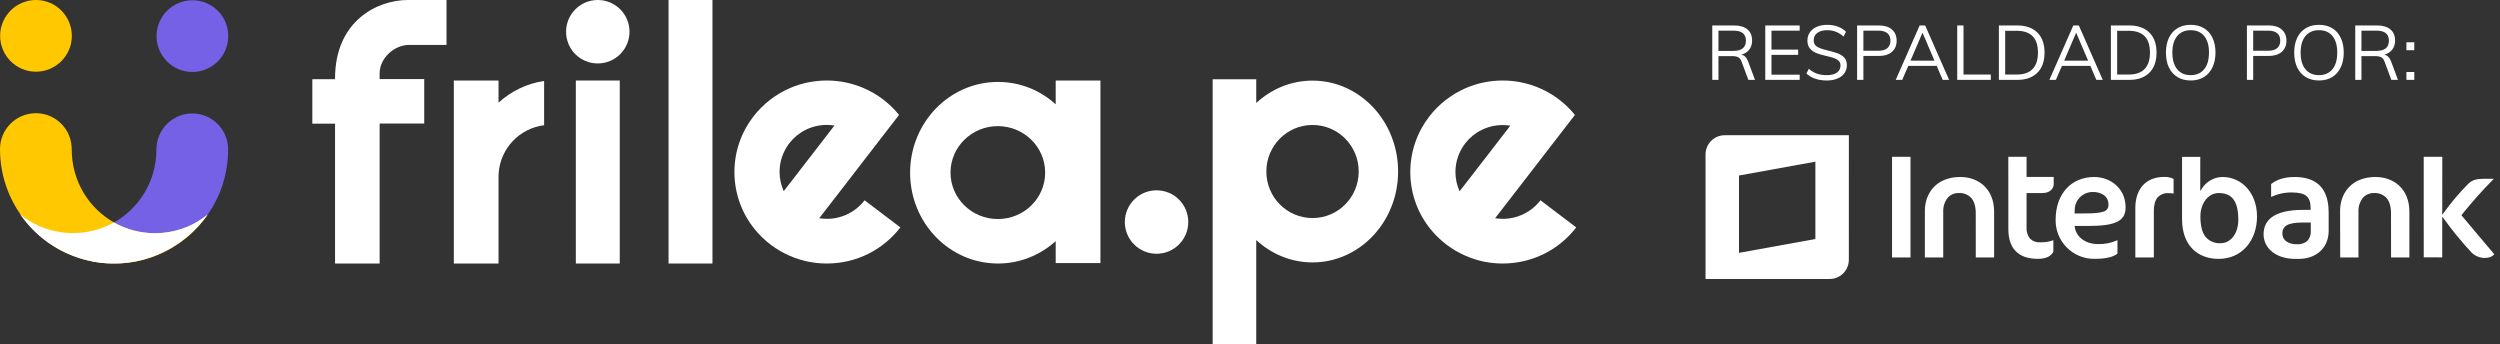 <svg width="327" height="45" viewBox="0 0 327 45" fill="none" xmlns="http://www.w3.org/2000/svg">
<rect x="0" y="0" width="327" height="45" fill="#333333" stroke="none"/>
<path d="M302.246 30.223C302.264 30.457 302.233 30.692 302.156 30.913C302.08 31.134 301.958 31.337 301.8 31.51C301.428 31.825 300.948 31.981 300.463 31.947H300.459C299.965 31.974 299.474 31.846 299.056 31.579C298.89 31.462 298.756 31.305 298.665 31.123C298.574 30.941 298.529 30.74 298.535 30.536C298.52 30.319 298.567 30.102 298.671 29.912C298.775 29.721 298.931 29.564 299.121 29.459C299.543 29.221 300.198 29.108 301.204 29.104H302.25V30.223H302.246ZM300.154 23.15C298.692 23.15 297.732 23.542 297.063 24.072V25.766C297.906 25.364 298.83 25.162 299.763 25.174C300.552 25.174 301.238 25.284 301.643 25.607C302.047 25.931 302.233 26.454 302.229 27.208V27.452H301.204C297.351 27.466 296.082 28.836 296.075 30.636C296.075 32.491 297.722 33.857 300.185 33.861H300.713C303.008 33.854 304.583 32.371 304.589 30.209V27.793C304.589 24.11 302.463 23.167 300.154 23.15ZM290.463 31.81H290.459C290.093 31.834 289.726 31.773 289.386 31.633C289.047 31.493 288.744 31.276 288.5 31.001C288.034 30.422 287.811 29.517 287.811 28.296C287.814 26.623 288.816 25.25 290.199 25.25C290.998 25.25 291.66 25.47 292.102 26.038C292.548 26.599 292.771 27.476 292.771 28.764C292.768 30.491 291.825 31.81 290.463 31.81ZM290.693 23.15C290.147 23.158 289.613 23.304 289.14 23.576C288.666 23.847 288.269 24.235 287.986 24.702L287.79 24.988L287.797 20.514H285.413V28.674C285.413 32.143 287.492 33.861 290.195 33.861C293.272 33.861 295.214 31.427 295.217 28.32C295.217 25.27 293.255 23.15 290.693 23.15ZM310.723 23.15C307.498 23.153 306.092 25.366 306.085 27.538L306.099 33.678H308.486V27.714C308.454 27.064 308.65 26.422 309.042 25.903C309.222 25.692 309.447 25.523 309.701 25.41C309.954 25.297 310.23 25.242 310.507 25.25C310.812 25.23 311.119 25.277 311.404 25.389C311.689 25.501 311.946 25.674 312.157 25.897C312.545 26.34 312.744 27.008 312.744 27.907L312.751 33.678H315.148V27.676C315.142 24.75 313.155 23.153 310.723 23.15ZM265.077 20.51H262.686L262.693 30.013C262.707 32.426 263.918 33.847 266.528 33.857C267.64 33.857 268.305 33.496 268.58 32.914V31.417C268.024 31.624 267.433 31.718 266.84 31.693C266.603 31.71 266.364 31.677 266.139 31.597C265.915 31.516 265.71 31.389 265.537 31.224C265.193 30.794 265.027 30.246 265.074 29.696V25.25H267.17C268.192 25.25 268.621 24.592 268.624 24.11V23.147H265.074V20.51H265.077ZM256.412 23.15C253.187 23.153 251.781 25.366 251.774 27.538V33.678H254.175V27.714C254.142 27.064 254.339 26.422 254.731 25.903C254.911 25.692 255.136 25.523 255.389 25.41C255.643 25.297 255.918 25.242 256.196 25.25C256.501 25.23 256.807 25.277 257.092 25.389C257.377 25.501 257.635 25.674 257.846 25.897C258.233 26.344 258.429 27.008 258.429 27.907L258.432 33.678H260.83V27.676C260.827 24.75 258.841 23.153 256.412 23.15ZM247.479 33.678H249.894V20.51H247.479V33.678ZM279.303 27.142V33.678H281.722V27.611C281.722 26.798 281.883 26.213 282.216 25.821C282.398 25.627 282.621 25.477 282.869 25.38C283.116 25.284 283.382 25.244 283.646 25.263C283.867 25.262 284.087 25.281 284.305 25.318V23.394C283.922 23.215 283.503 23.129 283.08 23.143C280.37 23.147 279.314 25.074 279.303 27.142ZM275.125 27.683C274.648 27.852 273.88 27.917 272.635 27.917H271.348L271.355 27.803L271.372 27.452C271.377 26.836 271.622 26.246 272.055 25.809C272.487 25.371 273.074 25.121 273.688 25.112C274.224 25.085 274.756 25.231 275.204 25.528C275.396 25.677 275.549 25.869 275.651 26.09C275.752 26.31 275.799 26.552 275.787 26.795C275.799 26.997 275.739 27.198 275.618 27.36C275.497 27.523 275.322 27.637 275.125 27.683ZM273.924 23.15C270.974 23.153 268.882 25.284 268.875 28.746C268.865 29.418 268.989 30.085 269.24 30.707C269.491 31.33 269.863 31.896 270.335 32.372C270.808 32.849 271.37 33.225 271.989 33.48C272.608 33.735 273.272 33.864 273.942 33.857C275.465 33.857 276.415 33.62 276.964 33.169V31.417C276.168 31.776 275.301 31.95 274.429 31.927C272.851 31.93 271.578 31.063 271.372 29.676L271.355 29.552H273.197C274.93 29.552 276.154 29.393 276.923 29.011C277.691 28.629 278.024 28.048 278.027 27.108C278.031 24.664 276.062 23.15 273.924 23.15Z" fill="white"/>
<path d="M322.006 28.213L321.951 28.144L322.006 28.079C323.318 26.442 324.715 24.876 326.191 23.387H324.864C324.027 23.391 323.45 23.48 322.846 24.038C321.678 25.219 320.605 26.491 319.636 27.841L319.443 28.096L319.454 20.51H317.022L317.025 33.658L319.443 33.665V28.33L319.639 28.588C320.763 30.153 321.986 31.644 323.299 33.052C323.743 33.478 324.329 33.723 324.943 33.74C325.608 33.737 325.985 33.572 326.25 33.252C325.581 32.453 322.822 29.215 322.006 28.213Z" fill="white"/>
<path d="M237.452 31.262L227.459 33.073V22.957L237.452 21.147V31.262ZM225.586 17.688C225.256 17.689 224.93 17.755 224.626 17.882C224.322 18.009 224.046 18.195 223.814 18.429C223.582 18.664 223.398 18.942 223.273 19.247C223.148 19.553 223.084 19.88 223.085 20.211V36.49H239.325C239.654 36.49 239.981 36.424 240.285 36.297C240.589 36.17 240.865 35.984 241.098 35.749C241.33 35.515 241.514 35.237 241.64 34.931C241.765 34.626 241.83 34.298 241.829 33.968L241.832 17.688H225.586Z" fill="white"/>
<path d="M229.555 10.447H228.685L227.805 8.078C227.698 7.784 227.548 7.588 227.355 7.488C227.168 7.388 226.902 7.338 226.555 7.338H224.775V10.447H223.965V3.328H226.795C227.562 3.328 228.148 3.498 228.555 3.838C228.968 4.178 229.175 4.668 229.175 5.308C229.175 5.774 229.052 6.168 228.805 6.488C228.565 6.801 228.215 7.024 227.755 7.158C227.962 7.191 228.138 7.281 228.285 7.428C228.432 7.568 228.555 7.771 228.655 8.038L229.555 10.447ZM226.725 6.658C227.818 6.658 228.365 6.211 228.365 5.318C228.365 4.878 228.232 4.551 227.965 4.338C227.698 4.118 227.285 4.008 226.725 4.008H224.775V6.658H226.725ZM230.898 3.328H235.398V4.008H231.708V6.488H235.198V7.178H231.708V9.768H235.398V10.447H230.898V3.328ZM238.94 10.527C237.826 10.527 236.94 10.227 236.28 9.628L236.59 8.998C236.943 9.298 237.303 9.511 237.67 9.638C238.036 9.764 238.463 9.828 238.95 9.828C239.523 9.828 239.963 9.718 240.27 9.498C240.583 9.271 240.74 8.954 240.74 8.548C240.74 8.308 240.663 8.114 240.51 7.968C240.363 7.814 240.166 7.694 239.92 7.608C239.68 7.521 239.356 7.431 238.95 7.338C238.403 7.218 237.953 7.088 237.6 6.948C237.246 6.808 236.96 6.608 236.74 6.348C236.52 6.081 236.41 5.734 236.41 5.308C236.41 4.901 236.516 4.544 236.73 4.238C236.943 3.924 237.243 3.681 237.63 3.508C238.023 3.334 238.48 3.248 239 3.248C239.493 3.248 239.953 3.324 240.38 3.478C240.806 3.631 241.166 3.854 241.46 4.148L241.14 4.778C240.806 4.491 240.466 4.281 240.12 4.148C239.78 4.014 239.406 3.948 239 3.948C238.446 3.948 238.013 4.068 237.7 4.308C237.386 4.541 237.23 4.864 237.23 5.278C237.23 5.638 237.366 5.908 237.64 6.088C237.913 6.268 238.333 6.424 238.9 6.558C239.513 6.704 239.993 6.841 240.34 6.968C240.693 7.088 240.986 7.274 241.22 7.528C241.453 7.774 241.57 8.104 241.57 8.518C241.57 8.918 241.463 9.271 241.25 9.578C241.036 9.878 240.73 10.111 240.33 10.277C239.936 10.444 239.473 10.527 238.94 10.527ZM242.91 3.328H245.75C246.484 3.328 247.054 3.504 247.46 3.858C247.874 4.211 248.08 4.698 248.08 5.318C248.08 5.938 247.874 6.428 247.46 6.788C247.047 7.141 246.477 7.318 245.75 7.318H243.73V10.447H242.91V3.328ZM245.68 6.638C246.207 6.638 246.604 6.524 246.87 6.298C247.137 6.071 247.27 5.744 247.27 5.318C247.27 4.891 247.137 4.568 246.87 4.348C246.604 4.121 246.207 4.008 245.68 4.008H243.73V6.638H245.68ZM253.322 8.618H249.602L248.812 10.447H247.962L251.092 3.328H251.812L254.942 10.447H254.102L253.322 8.618ZM253.032 7.938L251.462 4.278L249.892 7.938H253.032ZM256.006 3.328H256.826V9.748H260.396V10.447H256.006V3.328ZM261.455 3.328H263.845C264.985 3.328 265.865 3.638 266.485 4.258C267.112 4.871 267.425 5.744 267.425 6.878C267.425 8.018 267.112 8.898 266.485 9.518C265.865 10.137 264.985 10.447 263.845 10.447H261.455V3.328ZM263.795 9.748C264.715 9.748 265.405 9.508 265.865 9.028C266.332 8.548 266.565 7.831 266.565 6.878C266.565 4.978 265.642 4.028 263.795 4.028H262.275V9.748H263.795ZM273.42 8.618H269.7L268.91 10.447H268.06L271.19 3.328H271.91L275.04 10.447H274.2L273.42 8.618ZM273.13 7.938L271.56 4.278L269.99 7.938H273.13ZM276.104 3.328H278.494C279.634 3.328 280.514 3.638 281.134 4.258C281.76 4.871 282.074 5.744 282.074 6.878C282.074 8.018 281.76 8.898 281.134 9.518C280.514 10.137 279.634 10.447 278.494 10.447H276.104V3.328ZM278.444 9.748C279.364 9.748 280.054 9.508 280.514 9.028C280.98 8.548 281.214 7.831 281.214 6.878C281.214 4.978 280.29 4.028 278.444 4.028H276.924V9.748H278.444ZM286.545 10.527C285.885 10.527 285.311 10.381 284.825 10.088C284.338 9.794 283.961 9.374 283.695 8.828C283.435 8.274 283.305 7.628 283.305 6.888C283.305 6.141 283.435 5.494 283.695 4.948C283.955 4.401 284.328 3.981 284.815 3.688C285.301 3.394 285.878 3.248 286.545 3.248C287.211 3.248 287.788 3.394 288.275 3.688C288.761 3.981 289.135 4.401 289.395 4.948C289.655 5.494 289.785 6.138 289.785 6.878C289.785 7.624 289.651 8.271 289.385 8.818C289.125 9.364 288.751 9.788 288.265 10.088C287.778 10.381 287.205 10.527 286.545 10.527ZM286.545 9.828C287.298 9.828 287.885 9.571 288.305 9.058C288.725 8.544 288.935 7.818 288.935 6.878C288.935 5.938 288.725 5.214 288.305 4.708C287.891 4.201 287.305 3.948 286.545 3.948C285.785 3.948 285.195 4.204 284.775 4.718C284.355 5.224 284.145 5.944 284.145 6.878C284.145 7.818 284.355 8.544 284.775 9.058C285.195 9.571 285.785 9.828 286.545 9.828ZM293.897 3.328H296.737C297.47 3.328 298.04 3.504 298.447 3.858C298.86 4.211 299.067 4.698 299.067 5.318C299.067 5.938 298.86 6.428 298.447 6.788C298.033 7.141 297.463 7.318 296.737 7.318H294.717V10.447H293.897V3.328ZM296.667 6.638C297.193 6.638 297.59 6.524 297.857 6.298C298.123 6.071 298.257 5.744 298.257 5.318C298.257 4.891 298.123 4.568 297.857 4.348C297.59 4.121 297.193 4.008 296.667 4.008H294.717V6.638H296.667ZM303.322 10.527C302.662 10.527 302.089 10.381 301.602 10.088C301.115 9.794 300.739 9.374 300.472 8.828C300.212 8.274 300.082 7.628 300.082 6.888C300.082 6.141 300.212 5.494 300.472 4.948C300.732 4.401 301.105 3.981 301.592 3.688C302.079 3.394 302.655 3.248 303.322 3.248C303.989 3.248 304.565 3.394 305.052 3.688C305.539 3.981 305.912 4.401 306.172 4.948C306.432 5.494 306.562 6.138 306.562 6.878C306.562 7.624 306.429 8.271 306.162 8.818C305.902 9.364 305.529 9.788 305.042 10.088C304.555 10.381 303.982 10.527 303.322 10.527ZM303.322 9.828C304.075 9.828 304.662 9.571 305.082 9.058C305.502 8.544 305.712 7.818 305.712 6.878C305.712 5.938 305.502 5.214 305.082 4.708C304.669 4.201 304.082 3.948 303.322 3.948C302.562 3.948 301.972 4.204 301.552 4.718C301.132 5.224 300.922 5.944 300.922 6.878C300.922 7.818 301.132 8.544 301.552 9.058C301.972 9.571 302.562 9.828 303.322 9.828ZM313.656 10.447H312.786L311.906 8.078C311.8 7.784 311.65 7.588 311.456 7.488C311.27 7.388 311.003 7.338 310.656 7.338H308.876V10.447H308.066V3.328H310.896C311.663 3.328 312.25 3.498 312.656 3.838C313.07 4.178 313.276 4.668 313.276 5.308C313.276 5.774 313.153 6.168 312.906 6.488C312.666 6.801 312.316 7.024 311.856 7.158C312.063 7.191 312.24 7.281 312.386 7.428C312.533 7.568 312.656 7.771 312.756 8.038L313.656 10.447ZM310.826 6.658C311.92 6.658 312.466 6.211 312.466 5.318C312.466 4.878 312.333 4.551 312.066 4.338C311.8 4.118 311.386 4.008 310.826 4.008H308.876V6.658H310.826ZM315.79 5.528V6.568H314.76V5.528H315.79ZM315.79 9.418V10.447H314.76V9.418H315.79Z" fill="white"/>
<path d="M9.396 4.698C9.396 7.285 7.285 9.379 4.698 9.379C2.111 9.379 0.017 7.268 0.017 4.681C0.017 2.094 2.128 0 4.715 0C7.303 0 9.396 2.111 9.396 4.698Z" fill="#FFC800"/>
<path d="M29.855 4.732C29.855 7.319 27.745 9.413 25.157 9.413C22.57 9.413 20.477 7.302 20.477 4.715C20.477 2.128 22.587 0.034 25.174 0.034C27.762 0.034 29.872 2.128 29.855 4.732Z" fill="#7561E5"/>
<path d="M25.157 14.842C22.791 14.842 20.834 16.596 20.511 18.86C20.476 19.081 20.459 19.302 20.459 19.523C20.459 23.847 18.059 27.336 14.893 29.106C13.31 29.991 11.506 30.485 9.566 30.485C6.945 30.485 4.528 29.566 2.655 28.034C5.345 31.915 9.821 34.468 14.893 34.468C19.983 34.468 24.493 31.915 27.2 28.017C28.868 25.617 29.838 22.689 29.838 19.54C29.838 16.953 27.744 14.842 25.157 14.842Z" fill="#7561E5"/>
<path d="M4.698 14.808C7.064 14.808 9.021 16.562 9.328 18.842C9.362 19.064 9.379 19.285 9.379 19.506C9.379 23.83 11.745 27.319 14.928 29.106C16.511 29.991 18.315 30.502 20.255 30.502C22.877 30.502 25.294 29.6 27.183 28.068C24.477 31.949 20 34.485 14.911 34.468C9.804 34.468 5.311 31.898 2.638 27.983C0.97 25.566 0 22.638 0 19.489C0 16.902 2.111 14.808 4.698 14.808Z" fill="#FFC800"/>
<path d="M12.817 34.315C12.885 34.332 12.953 34.332 13.021 34.349C13.106 34.366 13.191 34.366 13.277 34.383C13.345 34.383 13.413 34.4 13.481 34.4C13.566 34.417 13.668 34.417 13.753 34.417C13.821 34.417 13.872 34.434 13.94 34.434C14.042 34.434 14.145 34.451 14.247 34.451C14.298 34.451 14.349 34.451 14.417 34.451C14.57 34.451 14.74 34.451 14.893 34.451C15.047 34.451 15.217 34.451 15.37 34.451C15.421 34.451 15.472 34.451 15.54 34.451C15.642 34.451 15.745 34.451 15.847 34.434C15.915 34.434 15.966 34.417 16.034 34.417C16.119 34.417 16.221 34.4 16.306 34.4C16.374 34.4 16.442 34.383 16.511 34.383C16.596 34.366 16.681 34.366 16.766 34.349C16.834 34.332 16.902 34.332 16.97 34.315C17.055 34.298 17.14 34.298 17.225 34.281C17.294 34.264 17.361 34.264 17.43 34.247C17.515 34.23 17.6 34.212 17.668 34.212C17.736 34.196 17.804 34.178 17.872 34.161C17.957 34.145 18.025 34.127 18.11 34.11C18.179 34.093 18.247 34.076 18.315 34.059C18.4 34.042 18.468 34.025 18.553 34.008C18.621 33.991 18.689 33.974 18.757 33.957C18.825 33.94 18.91 33.923 18.979 33.889C19.047 33.872 19.115 33.838 19.2 33.821C19.268 33.804 19.353 33.77 19.421 33.753C19.489 33.736 19.557 33.702 19.625 33.685C19.694 33.668 19.779 33.634 19.847 33.617C19.915 33.6 19.983 33.566 20.051 33.532C20.119 33.498 20.187 33.481 20.272 33.447C20.34 33.413 20.408 33.395 20.476 33.361C20.544 33.327 20.613 33.31 20.681 33.276C20.749 33.242 20.817 33.208 20.885 33.191C20.953 33.157 21.021 33.14 21.089 33.106C21.157 33.072 21.225 33.038 21.293 33.004C21.361 32.97 21.43 32.936 21.498 32.902C21.566 32.868 21.634 32.834 21.702 32.8C21.77 32.766 21.838 32.732 21.906 32.698C21.974 32.664 22.042 32.63 22.093 32.596C22.162 32.562 22.23 32.527 22.298 32.493C22.366 32.459 22.417 32.425 22.485 32.374C22.553 32.34 22.621 32.306 22.672 32.255C22.74 32.221 22.791 32.17 22.859 32.136C22.927 32.102 22.979 32.051 23.047 32.017C23.115 31.983 23.166 31.932 23.234 31.898C23.302 31.864 23.353 31.812 23.421 31.779C23.489 31.744 23.54 31.693 23.608 31.642C23.676 31.591 23.727 31.557 23.796 31.506C23.847 31.455 23.915 31.421 23.966 31.37C24.017 31.319 24.085 31.285 24.136 31.234C24.187 31.183 24.255 31.149 24.306 31.098C24.357 31.047 24.425 31.013 24.476 30.962C24.527 30.91 24.596 30.859 24.647 30.825C24.698 30.774 24.766 30.723 24.817 30.672C24.868 30.621 24.919 30.57 24.987 30.519C25.038 30.468 25.089 30.417 25.157 30.366C25.208 30.315 25.259 30.264 25.31 30.213C25.361 30.162 25.413 30.11 25.464 30.059C25.515 30.008 25.566 29.957 25.617 29.906C25.668 29.855 25.719 29.804 25.77 29.753C25.821 29.702 25.872 29.651 25.923 29.583C25.974 29.532 26.025 29.481 26.076 29.413C26.128 29.361 26.178 29.293 26.213 29.242C26.264 29.191 26.315 29.123 26.366 29.072C26.417 29.021 26.451 28.953 26.502 28.902C26.553 28.851 26.604 28.783 26.638 28.732C26.689 28.681 26.723 28.613 26.774 28.561C26.825 28.51 26.859 28.442 26.91 28.391C26.962 28.34 26.995 28.272 27.03 28.221C27.064 28.17 27.098 28.119 27.149 28.068C25.259 29.6 22.859 30.502 20.238 30.502C18.298 30.502 16.494 29.991 14.911 29.106C14.911 29.106 14.911 29.106 14.893 29.106C14.893 29.106 14.893 29.106 14.877 29.106C13.293 29.991 11.489 30.485 9.549 30.485C6.928 30.485 4.528 29.566 2.638 28.034C2.672 28.085 2.706 28.136 2.757 28.187C2.791 28.238 2.842 28.306 2.877 28.357C2.928 28.425 2.962 28.476 3.013 28.544C3.064 28.596 3.098 28.664 3.149 28.715C3.2 28.766 3.234 28.834 3.285 28.885C3.336 28.936 3.37 29.004 3.421 29.055C3.472 29.106 3.523 29.174 3.574 29.225C3.625 29.276 3.677 29.345 3.711 29.395C3.762 29.447 3.813 29.498 3.864 29.566C3.915 29.617 3.966 29.668 4.017 29.736C4.068 29.787 4.119 29.838 4.17 29.889C4.221 29.94 4.272 29.991 4.323 30.042C4.374 30.093 4.425 30.145 4.476 30.195C4.528 30.247 4.579 30.298 4.63 30.349C4.681 30.4 4.732 30.451 4.8 30.502C4.851 30.553 4.902 30.604 4.953 30.655C5.004 30.706 5.072 30.757 5.123 30.808C5.174 30.859 5.225 30.91 5.294 30.945C5.345 30.995 5.413 31.047 5.464 31.081C5.515 31.132 5.583 31.183 5.634 31.217C5.685 31.268 5.753 31.302 5.804 31.353C5.855 31.404 5.923 31.438 5.974 31.489C6.025 31.54 6.094 31.574 6.162 31.625C6.23 31.676 6.281 31.71 6.349 31.762C6.417 31.796 6.468 31.847 6.536 31.881C6.604 31.915 6.655 31.966 6.723 32C6.791 32.034 6.842 32.085 6.911 32.119C6.979 32.153 7.03 32.204 7.098 32.238C7.166 32.272 7.234 32.323 7.285 32.357C7.353 32.391 7.404 32.425 7.472 32.476C7.54 32.51 7.608 32.544 7.659 32.578C7.728 32.612 7.796 32.647 7.847 32.681C7.915 32.715 7.983 32.749 8.051 32.783C8.119 32.817 8.187 32.851 8.255 32.885C8.323 32.919 8.391 32.953 8.459 32.987C8.528 33.021 8.596 33.055 8.664 33.089C8.732 33.123 8.8 33.157 8.868 33.174C8.936 33.208 9.004 33.242 9.072 33.259C9.14 33.293 9.208 33.31 9.276 33.344C9.345 33.379 9.413 33.395 9.481 33.43C9.549 33.464 9.617 33.481 9.702 33.515C9.77 33.549 9.838 33.566 9.906 33.6C9.974 33.634 10.059 33.651 10.127 33.668C10.196 33.685 10.264 33.719 10.332 33.736C10.4 33.753 10.485 33.787 10.553 33.804C10.621 33.821 10.689 33.855 10.774 33.872C10.842 33.889 10.928 33.906 10.996 33.94C11.064 33.957 11.132 33.974 11.2 33.991C11.285 34.008 11.353 34.025 11.438 34.042C11.506 34.059 11.574 34.076 11.642 34.093C11.727 34.11 11.796 34.127 11.881 34.145C11.949 34.161 12.017 34.178 12.085 34.196C12.17 34.212 12.255 34.23 12.323 34.247" fill="white"/>
<path d="M93.191 0H87.447V34.468H93.191V0Z" fill="white"/>
<path d="M81.064 10.532H75.319V34.468H81.064V10.532Z" fill="white"/>
<path d="M138.085 10.532V13.644C136.066 11.81 133.424 10.717 130.536 10.717C124.195 10.717 119.042 16.034 119.042 22.593C119.042 29.151 124.176 34.468 130.536 34.468C133.424 34.468 136.066 33.356 138.085 31.541V34.413H143.936V10.532H138.085ZM130.517 28.651C127.101 28.651 124.327 25.927 124.327 22.574C124.327 19.221 127.101 16.497 130.517 16.497C133.933 16.497 136.708 19.221 136.708 22.574C136.708 25.927 133.952 28.651 130.517 28.651Z" fill="white"/>
<path d="M82.34 4.149C82.34 6.431 80.492 8.298 78.191 8.298C75.891 8.298 74.043 6.45 74.043 4.149C74.043 1.867 75.891 0 78.191 0C80.492 0 82.34 1.867 82.34 4.149Z" fill="white"/>
<path d="M113.09 26.197C111.959 27.672 110.167 28.624 108.15 28.624C107.81 28.624 107.471 28.587 107.151 28.549L110.488 24.236L113.787 19.961L114.033 19.643L117.596 15.032C116.371 13.519 114.787 12.306 112.958 11.521C111.487 10.887 109.866 10.532 108.15 10.532C106.434 10.532 104.794 10.887 103.323 11.521C101.437 12.343 99.816 13.613 98.572 15.2C97.007 17.216 96.064 19.755 96.064 22.5C96.064 25.319 97.044 27.915 98.704 29.968C99.929 31.481 101.513 32.694 103.342 33.479C104.812 34.113 106.434 34.468 108.15 34.468C112.072 34.468 115.56 32.62 117.766 29.744L113.09 26.197ZM101.965 22.481C101.965 21.062 102.456 19.774 103.248 18.729C104.379 17.272 106.151 16.339 108.15 16.339C108.489 16.339 108.829 16.376 109.149 16.413L105.85 20.689L102.512 25.002C102.173 24.255 101.965 23.396 101.965 22.481Z" fill="white"/>
<path d="M65.209 13.426V10.532H59.362V34.468H65.209V31.574V23.116C65.209 22.948 65.209 22.78 65.228 22.612C65.473 19.382 67.963 16.787 71.17 16.376V10.588C68.906 10.924 66.85 11.932 65.209 13.426Z" fill="white"/>
<path d="M53.325 0C49.374 0 43.824 2.722 43.824 10.267V10.361H40.851V16.18H43.824V34.468H49.656V19.54V16.161H55.488V10.342H49.656V9.592C49.656 7.639 51.537 5.875 53.513 5.875H58.404V0.939V0H53.325Z" fill="white"/>
<path d="M201.494 26.197C200.363 27.672 198.571 28.624 196.554 28.624C196.215 28.624 195.875 28.587 195.555 28.549L198.892 24.236L202.192 19.961L202.437 19.643L206 15.032C204.775 13.519 203.191 12.306 201.362 11.521C199.891 10.887 198.27 10.532 196.554 10.532C194.838 10.532 193.198 10.887 191.727 11.521C189.842 12.343 188.22 13.613 186.976 15.2C185.411 17.216 184.468 19.755 184.468 22.5C184.468 25.319 185.448 27.915 187.108 29.968C188.333 31.481 189.917 32.694 191.746 33.479C193.217 34.113 194.838 34.468 196.554 34.468C200.476 34.468 203.964 32.62 206.17 29.744L201.494 26.197ZM190.37 22.5C190.37 21.081 190.86 19.793 191.652 18.747C192.783 17.291 194.555 16.357 196.554 16.357C196.893 16.357 197.233 16.395 197.553 16.432L194.254 20.708L190.916 25.021C190.577 24.274 190.37 23.415 190.37 22.5Z" fill="white"/>
<path d="M155.425 29.043C155.425 31.325 153.577 33.191 151.276 33.191C148.995 33.191 147.128 31.343 147.128 29.043C147.128 26.761 148.976 24.894 151.276 24.894C153.577 24.894 155.425 26.742 155.425 29.043Z" fill="white"/>
<path d="M164.317 34.266V31.394C166.28 33.22 168.866 34.323 171.679 34.323C177.851 34.323 182.872 28.997 182.872 22.433C182.872 15.87 177.87 10.544 171.679 10.544C168.866 10.544 166.28 11.647 164.317 13.473V10.372H158.617V45H164.317V34.266ZM171.679 28.521C168.338 28.521 165.639 25.801 165.639 22.433C165.639 19.066 168.338 16.346 171.679 16.346C175.02 16.346 177.719 19.066 177.719 22.433C177.719 25.801 175.02 28.521 171.679 28.521Z" fill="white"/>
</svg>
